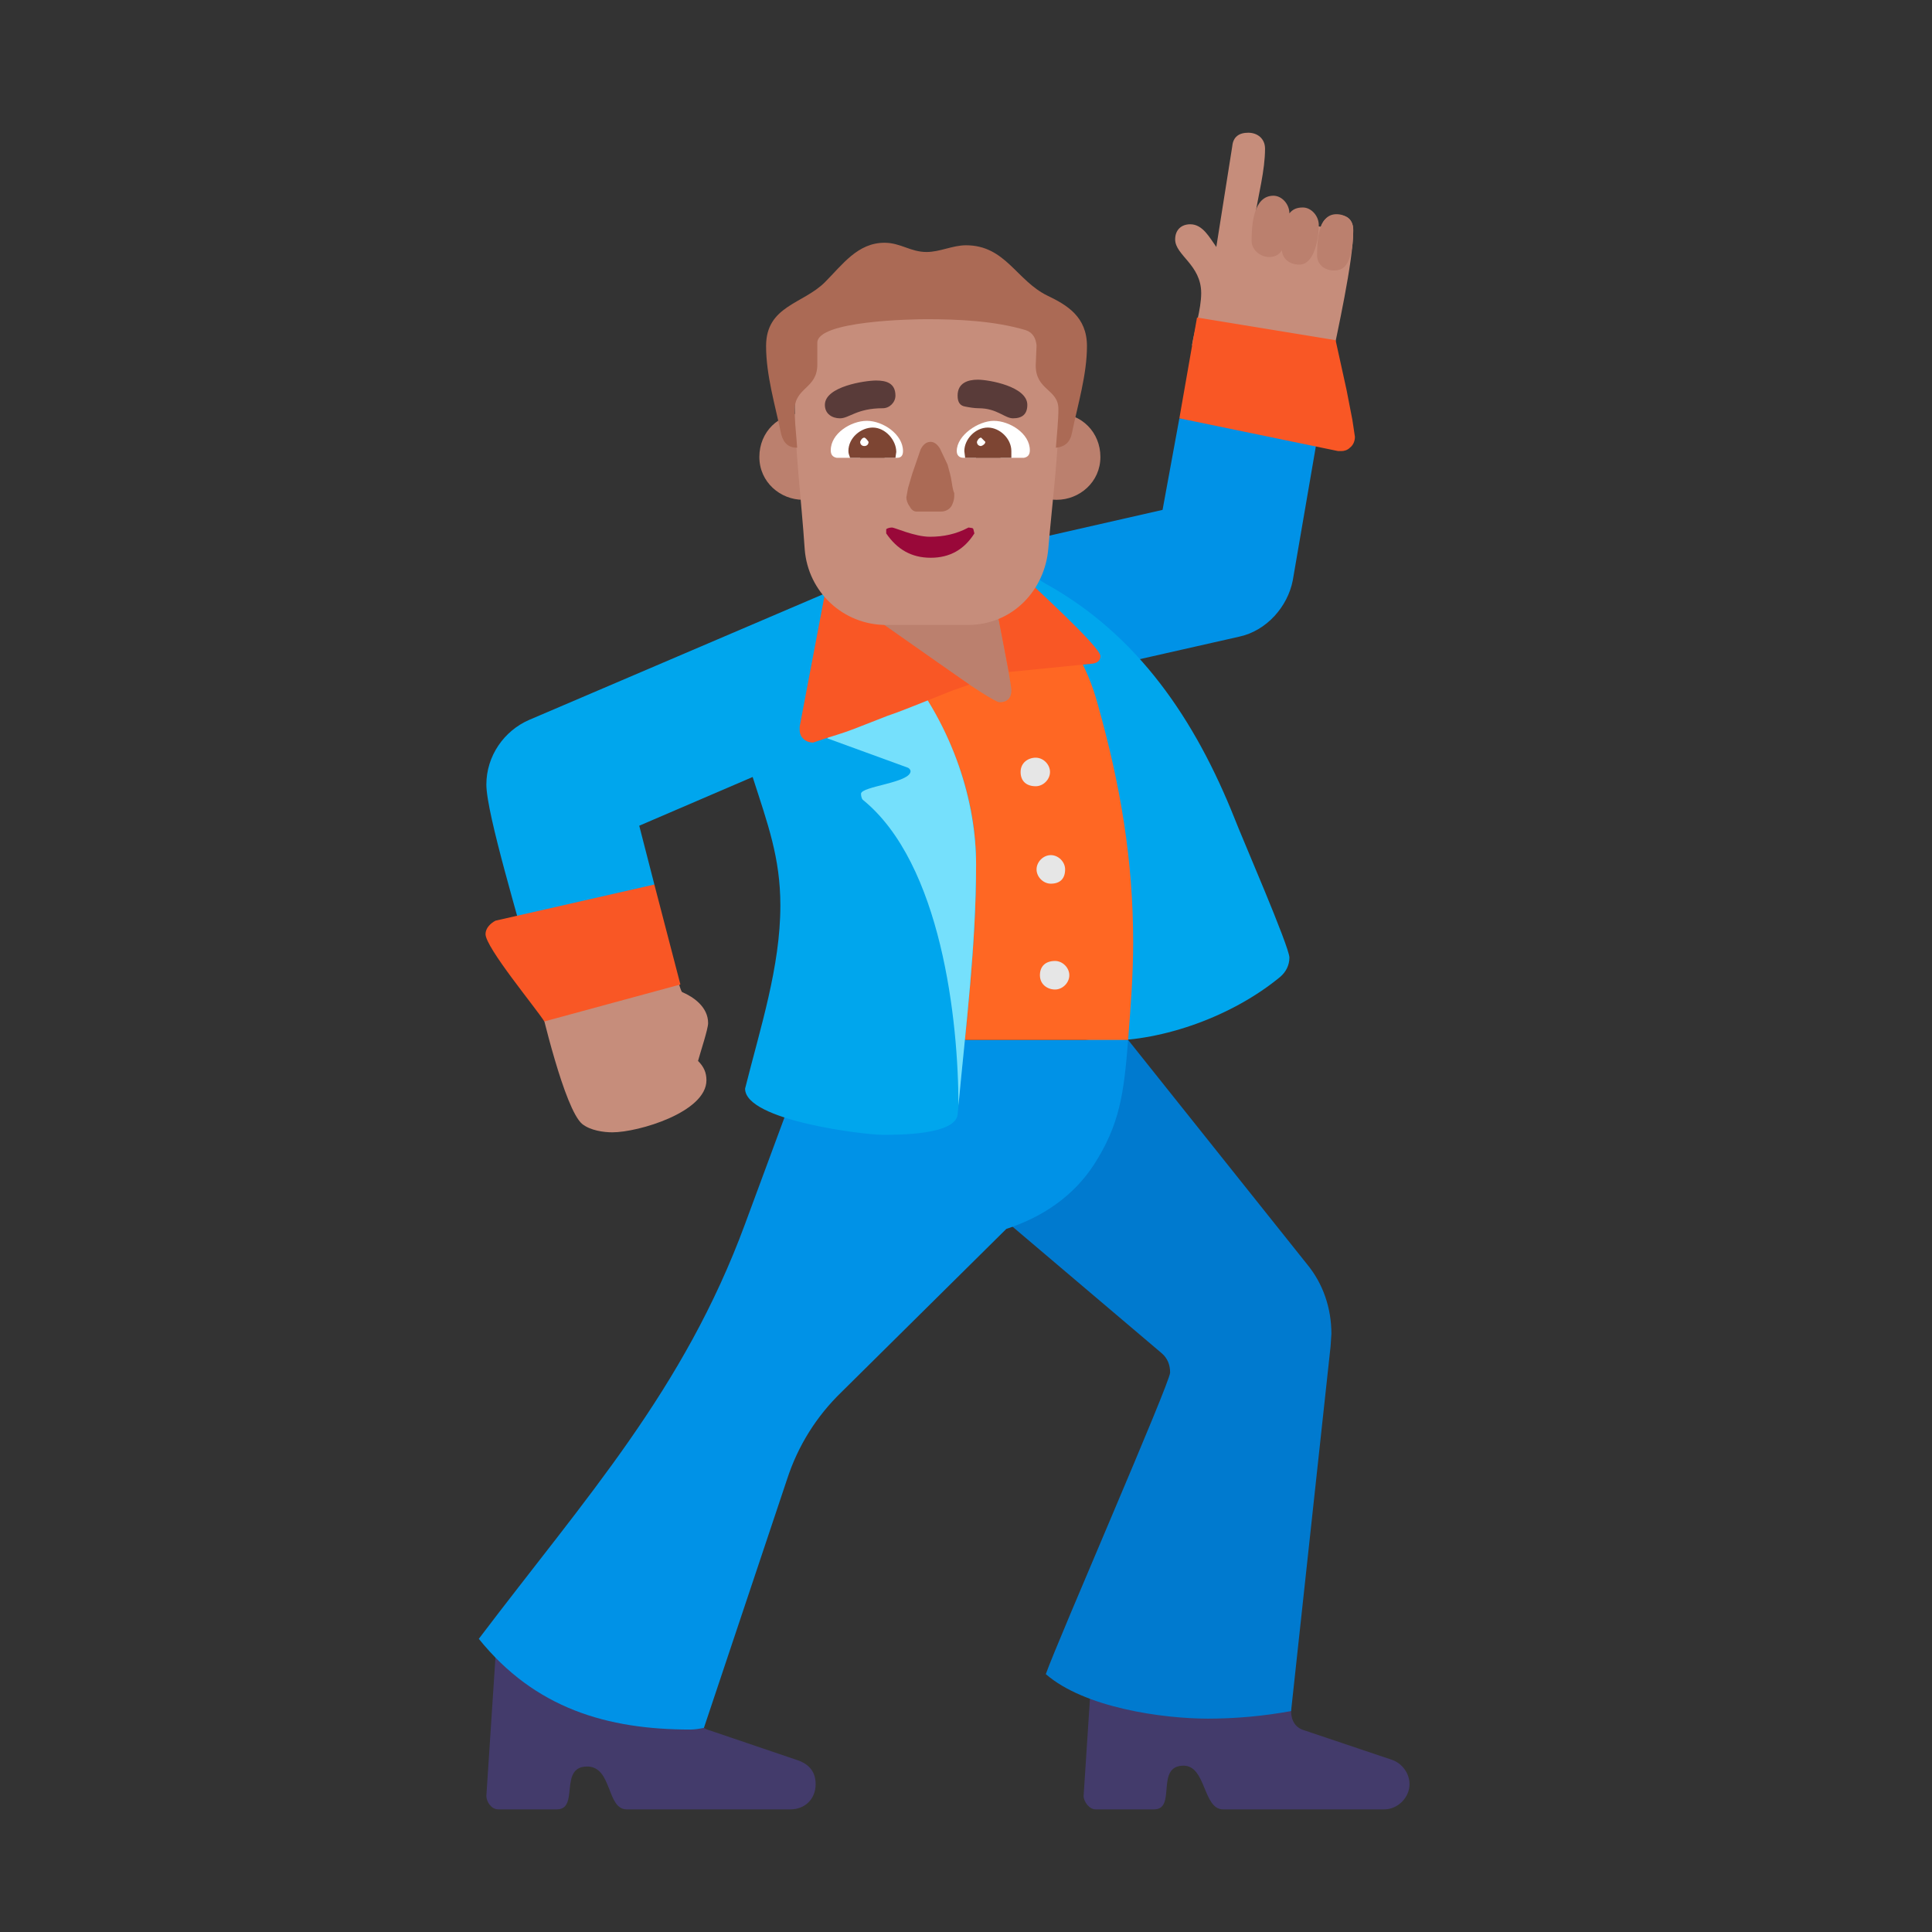 <svg version="1.1" xmlns="http://www.w3.org/2000/svg" viewBox="0 0 2300 2300"><rect x="0" y="0" width="2300" height="2300" fill="#333333" stroke="none"/><g transform="scale(1,-1) translate(-256, -1869)">
		<path d="M1197-285c17 0 30 12 30 30 0 14-7 23-20 28l-106 36c-11 3-16 11-16 22l0 98-237 0-13-198c0-7 6-16 14-16l70 0c27 0 2 51 36 51 30 0 23-51 47-51l195 0 z M1904-285c16 0 30 14 30 30 0 13-9 25-21 29l-104 35c-11 3-16 12-16 23l0 98-234 0-13-199c0-7 7-16 14-16l70 0c27 0 1 52 35 52 27 0 23-52 47-52l192 0 z" fill="#433B6B"/>
		<path d="M1324 1021c7 0 11 1 18 2l389 88c33 7 58 36 64 67l31 180-166 13-20-109-334-76c-40-10-65-44-65-82 0-46 35-83 83-83 z" fill="#0092E7"/>
		<path d="M985 521c31 0 112 24 112 62 0 9-3 16-10 23 3 11 12 38 12 45 0 19-17 31-31 37-3 3-10 34-10 39l-162-41c5-21 32-137 53-155 10-8 26-10 36-10 z M1840 1434c8 39 27 124 27 160 0 13-6 19-19 19-10 0-17-5-20-15l1 1-79 12c4 26 12 55 12 81 0 12-9 19-20 19-11 0-18-5-19-16l-19-120c-8 11-16 27-31 27-11 0-18-7-18-18 0-19 31-30 31-64 0-19-8-44-11-62l165-24 z" fill="#C68D7B"/>
		<path d="M1694-177c33 0 66 3 99 9l47 434 1 15c0 31-10 60-29 83l-213 267-138-222 178-151c7-6 10-14 10-23 0-12-133-317-148-359 46-40 139-53 193-53 z" fill="#007ACF"/>
		<path d="M1573 630c68 0 150 29 207 76 7 6 11 14 11 23 0 13-57 144-65 165-47 118-115 219-225 280-32 19-68 45-107 45-60 0-105-49-105-105 0-38 15-57 43-85l149-146 65-251c5-1 9-2 14-2l13 0 z" fill="#00A6ED"/>
		<path d="M1078-190c5 0 11 1 16 2l99 296c13 40 35 75 65 104l196 194c46 15 81 41 104 76 31 48 36 85 41 149l-417 0c-1-9-2-18-2-27 0-23 3-44 10-65l-47-127c-73-198-189-325-317-494 67-83 153-108 252-108 z" fill="#0092E7"/>
		<path d="M1599 631c3 39 6 77 6 116 0 98-15 187-42 283-25 94-97 163-206 163-122 0-134-118-134-210 0-81 54-126 54-213 0-47-16-92-24-139l346 0 z" fill="#FF6723"/>
		<path d="M1307 518c19 0 86 0 89 24 9 100 22 198 22 298 0 70-22 139-62 201 12 15 18 33 18 54 0 45-37 83-84 83-10 0-21-2-32-7l-372-159c-30-13-51-43-51-77 0-35 41-168 52-213l148 94-18 70 135 58c18-56 33-96 33-153 0-73-24-146-42-218 0-38 142-55 164-55 z" fill="#00A6ED"/>
		<path d="M1446 1033c9 0 14 5 14 14 0 10-21 115-24 131-24 10-49 15-76 15-39 0-75-11-107-30l21-14c53-37 162-116 172-116 z" fill="#BB806E"/>
		<path d="M1397 553c9 96 21 191 21 287 0 73-26 162-88 238-17 20-32 26-47 35l-42-123 96-35c2-1 3-3 3-4 0-14-59-18-59-27 0-3 1-6 2-7 94-76 114-264 114-364 z" fill="#75E0FC"/>
		<path d="M904 653c-10 16-70 88-70 104 0 7 6 13 12 16l189 43 31-119-162-44 z M1224 985c-5 0-10 2-13 6-2 2-3 6-3 9l0 4 30 158 11 5 161-113-20-7-35-14c-13-5-27-11-42-16l-41-16c-13-5-24-8-33-11l-15-5 z M1457 1069l100 10c6 1 9 4 9 9 0 11-82 85-96 99l-31-25 18-93 z M1853 1332c3 0 7 1 10 4 4 3 6 8 6 13l-3 20-7 36-13 59-165 27-21-120 189-39 4 0 z" fill="#F95725"/>
		<path d="M1512 691c9 0 17 8 17 17 0 9-8 17-17 17-11 0-18-6-18-17 0-11 9-17 18-17 z M1507 817c11 0 17 6 17 17 0 9-8 17-17 17-9 0-17-8-17-17 0-9 8-17 17-17 z M1489 933c9 0 17 8 17 17 0 9-8 17-17 17-9 0-18-6-18-17 0-11 7-17 18-17 z" fill="#E6E6E6"/>
		<path d="M1844 1547c6 0 11 2 14 6 8 10 9 31 9 43 0 11-9 18-20 18-23 0-23-36-23-49 0-11 9-18 20-18 z M1803 1554c18 0 23 32 23 47 0 11-9 21-19 21-7 0-12-2-16-7 0 11-9 21-19 21-24 0-26-35-26-54 0-10 10-19 21-19 7 0 12 3 15 8 1-11 10-17 21-17 z" fill="#BB806E"/>
		<path d="M1514 1274c27 0 52 21 52 51 0 29-22 52-52 52-30 0-51-25-51-52 0-27 22-51 51-51 z M1212 1274c27 0 51 22 51 51 0 27-21 52-51 52-29 0-52-22-52-52 0-30 25-51 52-51 z" fill="#BB806E"/>
		<path d="M1408 1125c54 0 92 42 96 91 5 59 13 118 13 177 0 81-67 145-144 145l-27 0c-81 0-144-67-144-144 0-59 8-119 12-179 4-51 46-90 97-90l97 0 z" fill="#C68D7B"/>
		<path d="M1256 1371c11 0 20 12 51 12 8 0 15 7 15 15 0 15-11 18-23 18-13 0-61-7-61-29 0-11 9-16 18-16 z M1462 1371c11 0 17 5 17 16 0 22-46 30-59 30-12 0-24-4-24-19 0-8 3-12 9-13 5-1 11-2 16-2 22 0 31-12 41-12 z" fill="#593B39"/>
		<path d="M1513 1336c11 1 17 7 19 17 7 34 18 70 18 104 0 35-24 49-47 60-37 18-50 60-97 60-16 0-31-8-47-8-19 0-31 11-50 11-32 0-50-26-71-47-26-26-70-28-70-76 0-35 11-71 18-105 3-11 9-16 19-16-1 15-3 30-3 45 0 27 27 25 27 54l0 26c0 26 112 28 130 28 38 0 81-2 118-13 9-3 12-10 13-18l-1-24c0-30 27-28 27-52 0-14-2-32-3-46 z" fill="#AB6A55"/>
		<path d="M1475 1324l-72 0c-5 0-8 3-8 8 0 19 26 36 44 36 19 0 43-15 43-35 0-5-2-8-7-9 z M1324 1324c5 0 7 3 7 8 0 20-24 36-43 36-19 0-43-15-43-35 0-5 2-8 7-9l72 0 z" fill="#FFFFFF"/>
		<path d="M1460 1324l-55 0-1 8c0 14 13 28 28 28 14 0 28-13 28-28l0-8 z M1322 1324l1 7c0 14-13 29-28 29-14 0-29-12-29-28 0-3 1-5 2-8l54 0 z" fill="#7D4533"/>
		<path d="M1447 1324l-29 0c-1 3-2 5-2 8 0 9 8 16 17 16 8 0 16-8 16-16 0-3-1-5-2-8 z M1309 1324c1 3 2 5 2 8 0 8-8 16-16 16-8 0-16-8-16-16l1-8 29 0 z" fill="#7D4533"/>
		<path d="M1424 1338c3 1 5 3 5 5l-5 5c-2 0-4-2-5-5 0-3 2-5 5-5 z M1285 1338c3 0 5 2 5 5-2 3-4 5-5 5-2 0-4-2-5-5 0-3 2-5 5-5 z" fill="#FFFFFF"/>
		<path d="M1376 1260c5 0 10 2 13 7 2 4 3 8 3 11l0 4c-1 2-2 6-3 13-1 7-3 14-5 21l-9 19c-3 5-7 8-11 8-5 0-9-3-12-9l-10-29-5-17-2-11c0-3 1-7 4-11 2-4 5-6 8-6l29 0 z" fill="#AB6A55"/>
		<path d="M1364 1205c23 0 40 10 52 29-2 7 0 6-7 7-15-8-30-11-46-11-18 0-42 11-45 11-3 0-6-1-7-2l0-5c13-19 30-29 53-29 z" fill="#990839"/>
	</g></svg>
